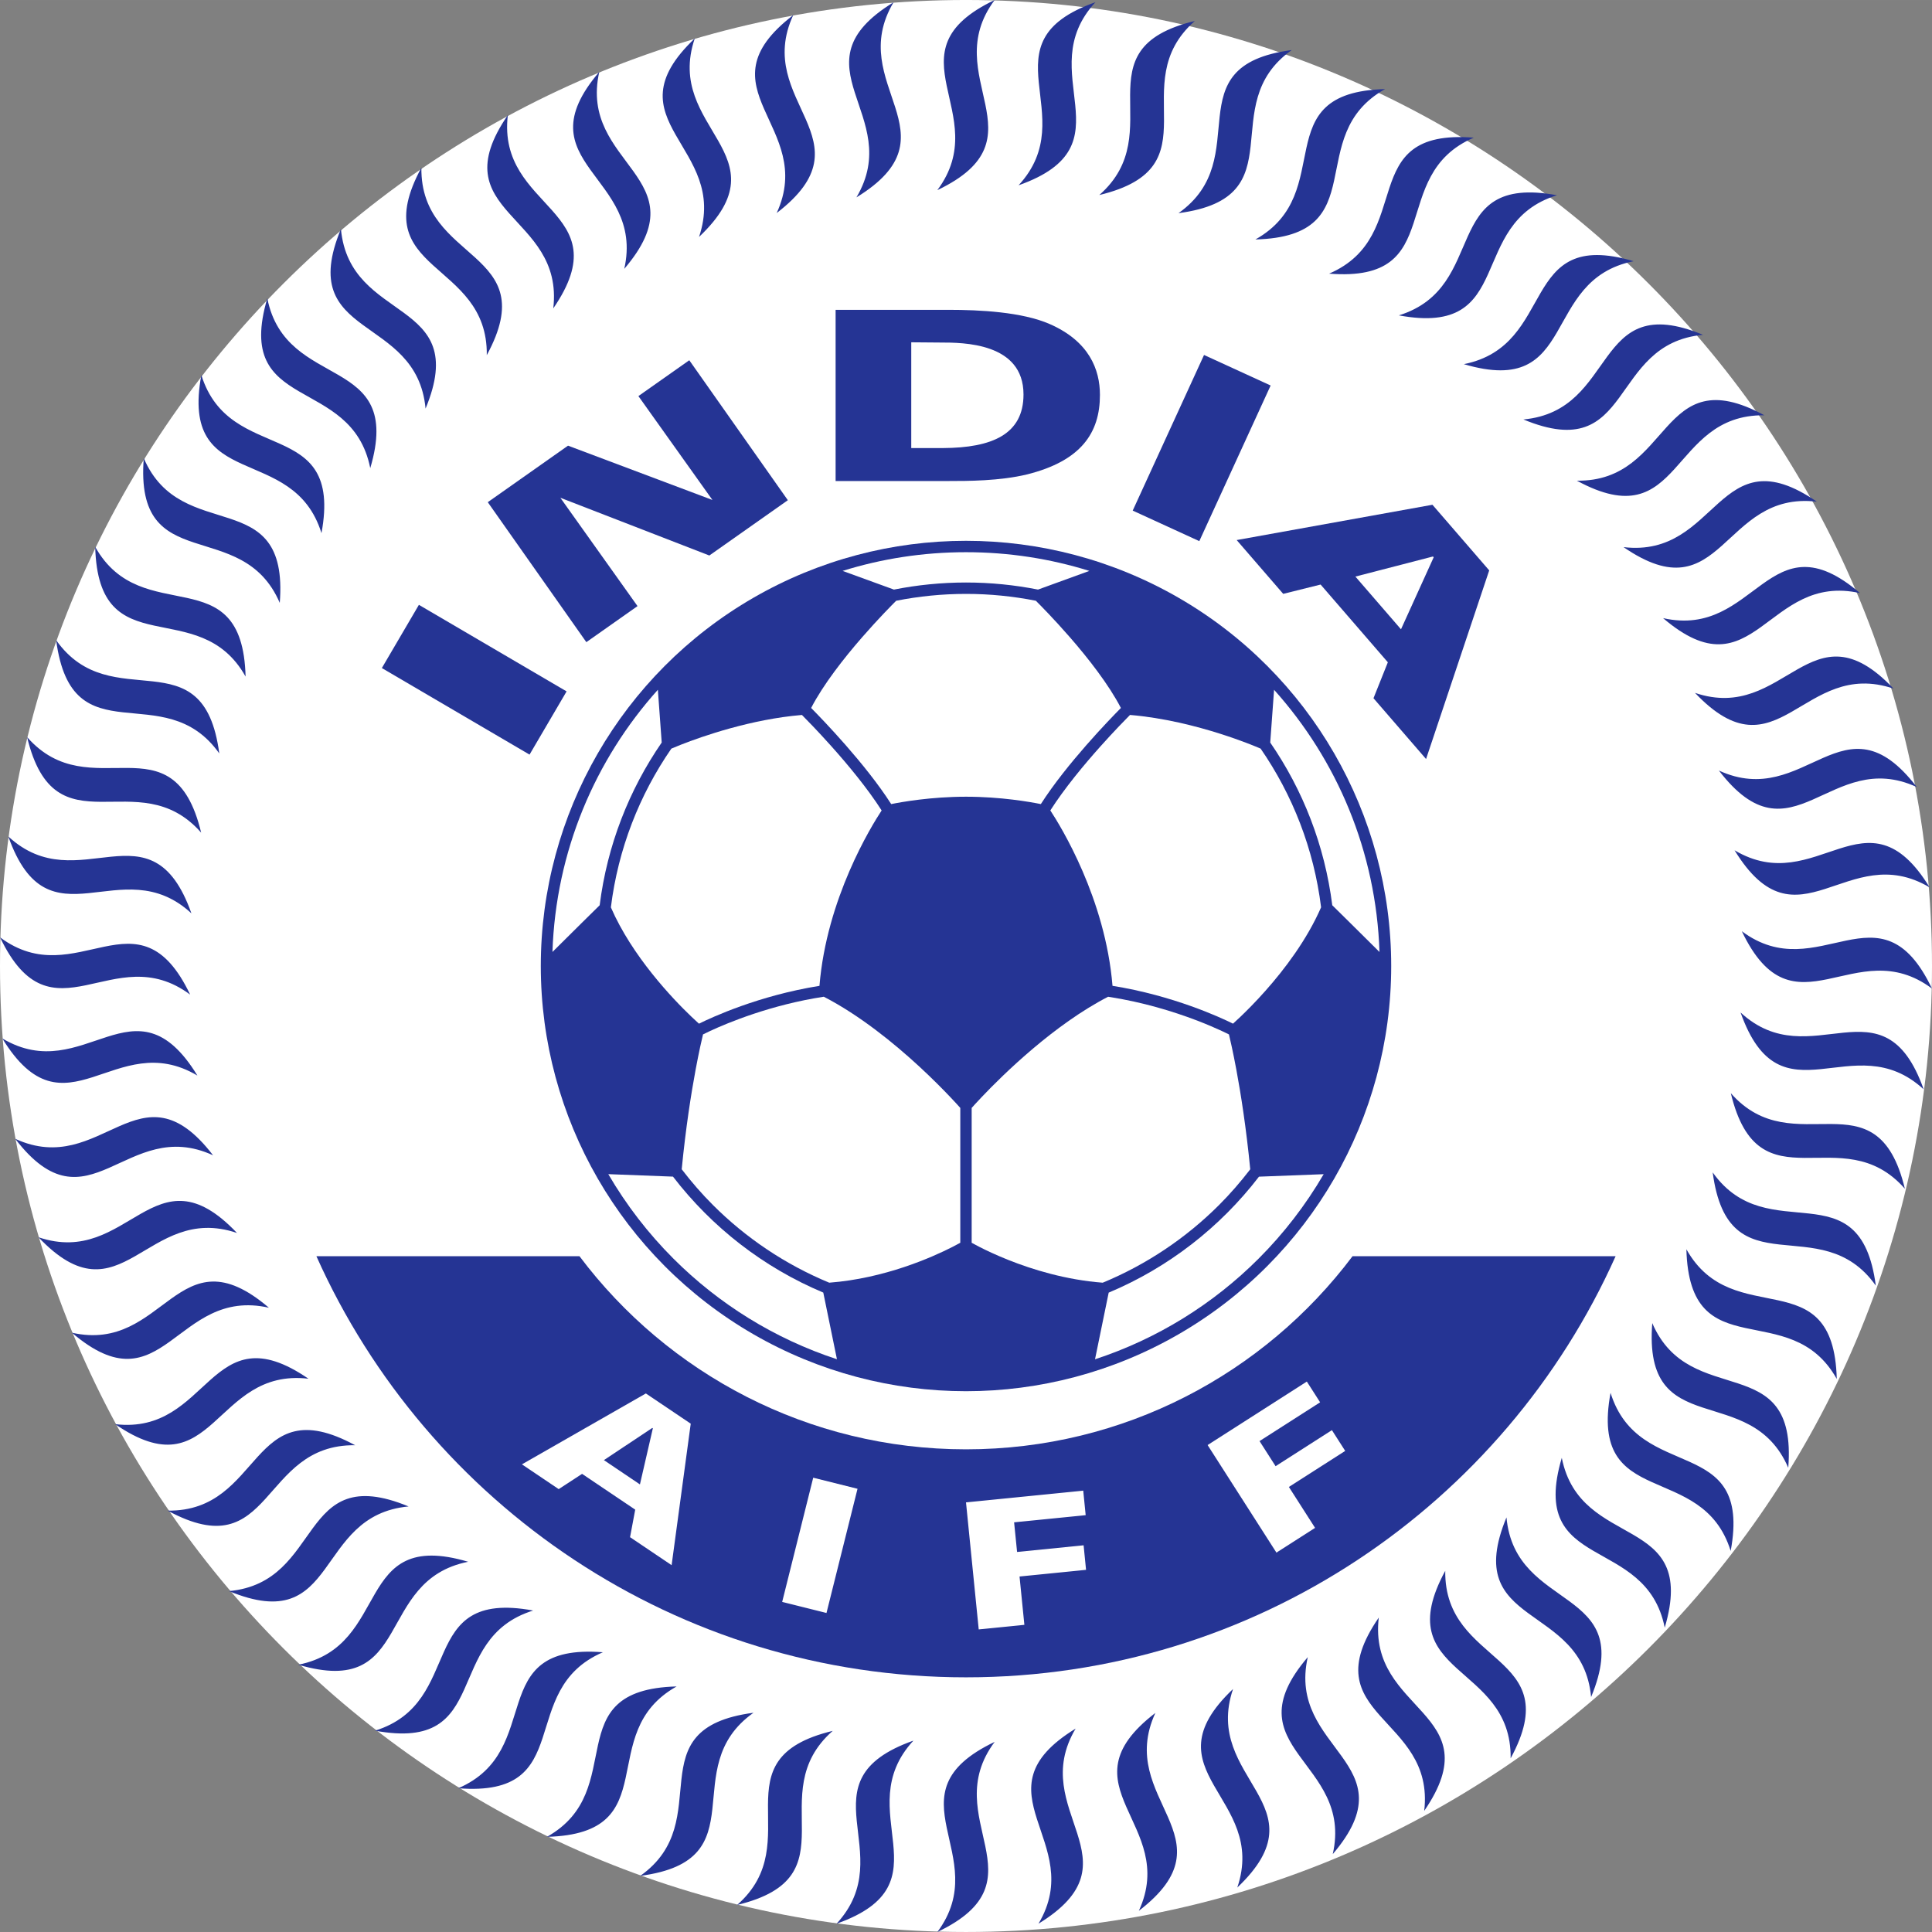 <svg id="Layer_1" xmlns:rdf="http://www.w3.org/1999/02/22-rdf-syntax-ns#" xmlns="http://www.w3.org/2000/svg" xml:space="preserve" overflow="visible" height="324.98" viewBox="0 0 324.98 324.976" width="324.98" version="1.1" enable-background="new 0 0 324.975 324.976" xmlns:cc="http://creativecommons.org/ns#" xmlns:dc="http://purl.org/dc/elements/1.1/"><rect x="0" y="0" width="324.98" height="324.976" fill="#808080" stroke="none"/>
<path id="path18" d="m162.49-0.004c89.48,0,162.49,72.987,162.49,162.49,0,89.501-73.01,162.49-162.49,162.49-89.478,0-162.49-72.99-162.49-162.49,0-89.507,73.012-162.49,162.49-162.49" fill-rule="evenodd" fill="#FFF"/><path id="path3" fill="#253494" d="m64.231,112.37,6.232-10.633,24.843,14.56-6.232,10.633-24.843-14.56z"/>
<path id="path5" fill="#253494" d="m82.049,84.472,13.499-9.51,24.288,9.135-12.452-17.473,8.559-6.029,16.579,23.542-13.205,9.302-25.06-9.712,12.979,18.223-8.608,6.064-16.579-23.542z"/>
<path id="path7" fill="#253494" d="m140.55,52.112h18.943c5.342,0,12.422,0.358,17.079,2.393,6.646,2.912,8.448,7.658,8.448,11.926,0,6.382-3.168,11.088-12.236,13.362-4.596,1.117-10.061,1.117-13.167,1.117h-19.06v-28.798zm12.732,23.254h5.341c8.26-0.04,13.54-2.314,13.54-9.015,0-8.735-10.187-8.735-13.975-8.735l-4.906-0.04v17.79z"/>
<path id="path9" fill="#253494" d="m202.53,59.708,11.203,5.135-11.999,26.178-11.203-5.135,11.999-26.178z"/>
<path id="path11" fill="#253494" d="m240.95,84.903,9.549,11.04-10.622,31.729-8.844-10.226,2.416-6.045-11.311-13.076-6.291,1.565-7.827-9.049,32.93-5.938zm-5.29,20.949,5.499-12.112-0.118-0.136-13.052,3.38,7.671,8.868z"/>
<circle id="circle13" cy="162.49" cx="162.49" r="71.523" fill="#253494"/>
<path id="path15" fill="#FFF" d="m212.85,166.67c-1.634,1.84-3.121,3.328-4.195,4.356-0.529,0.505-0.954,0.895-1.25,1.161-2.171-1.074-10.078-4.73-20.272-6.364-1.199-14.69-8.721-26.858-10.458-29.504,2.363-3.705,5.693-7.718,8.484-10.832,2.29-2.558,4.196-4.501,4.918-5.228,5.646,0.471,11.153,1.881,15.268,3.195,3.479,1.11,5.94,2.14,6.702,2.467,5.371,7.771,8.952,16.863,10.172,26.694-2.366,5.445-6.148,10.435-9.369,14.055z"/>
<path id="path17" fill="#FFF" d="m117.57,172.19c-0.297-0.267-0.721-0.656-1.251-1.162-3.191-3.043-9.998-10.192-13.564-18.406,1.22-9.833,4.802-18.927,10.173-26.699,0.298-0.128,0.851-0.36,1.632-0.668,3.58-1.408,11.793-4.282,20.334-4.994,0.72,0.724,2.628,2.67,4.92,5.229,2.792,3.116,6.123,7.127,8.485,10.833-1.736,2.643-9.258,14.812-10.458,29.503-10.194,1.634-18.102,5.29-20.271,6.364z"/>
<path id="path19" fill="#FFF" d="m174.24,101.05c0.686,0.682,3.013,3.027,5.713,6.126,3.063,3.511,6.563,7.978,8.592,11.91-1.946,1.968-9.133,9.393-13.467,16.166-1.738-0.352-6.692-1.237-12.585-1.239-5.893,0.002-10.848,0.888-12.586,1.239-4.335-6.775-11.523-14.201-13.467-16.168,2.03-3.933,5.529-8.399,8.593-11.909,2.698-3.098,5.027-5.442,5.713-6.125,3.8-0.751,7.726-1.153,11.748-1.153,4.019-0.001,7.946,0.402,11.746,1.153z"/>
<path id="path21" fill="#FFF" d="m100.87,152.27c-0.895,0.879-4.446,4.376-7.943,7.857,0.563-16.933,7.168-32.324,17.732-44.103l0.646,8.873c-5.496,7.977-9.167,17.299-10.435,27.373z"/>
<path id="path23" fill="#FFF" d="m117.01,179.92c0.573-3.069,1.045-5.104,1.244-5.927,0.264-0.132,0.661-0.326,1.192-0.574,3.045-1.414,10.258-4.404,19.123-5.764,6.008,3.099,11.792,7.796,16.069,11.748,2.171,2.005,3.957,3.814,5.197,5.12,0.826,0.871,1.399,1.505,1.695,1.837v22.682c-0.296,0.165-0.731,0.399-1.297,0.688-3.417,1.748-11.445,5.319-20.749,6.027-7.374-3.052-14.014-7.517-19.57-13.073-1.88-1.88-3.626-3.892-5.245-6.005,0.682-7.008,1.594-12.756,2.341-16.759z"/>
<path id="path25" fill="#FFF" d="m185.49,215.76c-6.177-0.472-11.794-2.199-15.87-3.823-2.063-0.823-3.732-1.616-4.881-2.203-0.566-0.289-1-0.525-1.295-0.689v-22.684c0.295-0.333,0.869-0.967,1.694-1.834,3.679-3.879,12.199-12.196,21.257-16.867,5.878,0.898,11.032,2.513,14.727,3.915,1.877,0.713,3.378,1.371,4.405,1.847,0.533,0.248,0.931,0.444,1.194,0.576,0.199,0.824,0.671,2.859,1.242,5.924,0.746,4.003,1.658,9.753,2.34,16.762-1.618,2.112-3.364,4.124-5.244,6.004-5.557,5.554-12.196,10.02-19.569,13.072z"/>
<path id="path27" fill="#FFF" d="m224.1,152.27c-1.27-10.072-4.939-19.395-10.435-27.368l0.646-8.875c10.564,11.778,17.169,27.17,17.732,44.103-3.499-3.484-7.053-6.983-7.943-7.86z"/>
<path id="path29" fill="#FFF" d="m183.24,96.029-8.635,3.142c-3.92-0.775-7.97-1.19-12.118-1.19s-8.198,0.415-12.119,1.19l-8.635-3.142c6.555-2.045,13.525-3.146,20.754-3.146s14.199,1.101,20.753,3.146z"/>
<path id="path31" fill="#FFF" d="m102.32,197.5,10.883,0.417c6.544,8.517,15.238,15.295,25.281,19.505l2.298,11.213c-10.492-3.439-19.885-9.301-27.516-16.932-4.229-4.23-7.914-9.004-10.946-14.203z"/>
<path id="path33" fill="#FFF" d="m211.71,211.71c-7.632,7.631-17.025,13.492-27.518,16.932l2.299-11.213c10.042-4.211,18.736-10.988,25.281-19.505l10.883-0.417c-3.031,5.199-6.716,9.973-10.945,14.203z"/>
<path id="path35" fill="#253494" d="m162.49,282.14c48.693,0,90.589-29.088,109.27-70.834h-44.251c-14.834,19.726-38.435,32.483-65.017,32.483-26.583,0-50.183-12.758-65.018-32.483h-44.252c18.679,41.746,60.574,70.834,109.27,70.834z"/>
<path id="path37" fill="#FFF" d="m108.64,234.39,7.548,5.083-3.217,23.801-6.991-4.709,0.87-4.629-8.939-6.021-3.933,2.567-6.186-4.167,20.848-11.925zm-0.997,15.298,2.173-9.434-0.093-0.063-8.143,5.413,6.063,4.084z"/>
<path id="path39" fill="#FFF" d="m136.79,248.56,7.453,1.864-5.222,20.896-7.452-1.863,5.221-20.897z"/>
<path id="path41" fill="#FFF" d="m162.49,252.71,19.719-1.974,0.412,4.125-12.039,1.205,0.5,4.986,11.19-1.12,0.412,4.126-11.189,1.12,0.814,8.132-7.679,0.769-2.14-21.369z"/>
<path id="path43" fill="#FFF" d="m203.13,243.07,16.691-10.681,2.235,3.492-10.191,6.522,2.702,4.221,9.473-6.062,2.235,3.493-9.474,6.061,4.407,6.885-6.501,4.16-11.577-18.091z"/>
<path id="path45" fill="#253494" d="M157.67,31.98c9.64-12.928-8.66-23.248,9.64-31.98-9.637,12.928,8.662,23.248-9.637,31.98zm-7.37-31.593c-17.285,10.597,1.992,18.947-6.241,32.812,17.285-10.597-1.991-18.948,6.241-32.812zm-16.878,2.162c-16.083,12.346,3.961,18.635-2.777,33.285,16.084-12.346-3.961-18.635,2.777-33.285zm-16.558,3.915c-14.704,13.959,5.887,18.119,0.717,33.393,14.704-13.96-5.888-18.12-0.717-33.393zm-16.06,5.624c-13.164,15.42,7.749,17.405,4.204,33.135,13.164-15.42-7.75-17.405-4.204-33.135zm-15.383,7.272c-11.48,16.711,9.526,16.499,7.644,32.514,11.479-16.711-9.526-16.499-7.644-32.514zm-14.539,8.84c-9.671,17.82,11.198,15.413,11.001,31.537,9.671-17.82-11.198-15.413-11.001-31.537zm-13.535,10.312c-7.755,18.733,12.748,14.158,14.237,30.214,7.755-18.734-12.748-14.158-14.237-30.214zm-12.383,11.67c-5.754,19.441,14.158,12.748,17.317,28.56,5.755-19.441-14.158-12.748-17.317-28.56zm-11.096,12.9c-3.69,19.936,15.413,11.198,20.208,26.594,3.692-19.937-15.413-11.199-20.208-26.594zm-9.686,13.989c-1.586,20.212,16.5,9.525,22.877,24.336,1.588-20.216-16.499-9.529-22.877-24.339zm4.022,177.03c17.82,9.671,15.413-11.199,31.537-11.001-17.82-9.672-15.414,11.198-31.537,11.001zm10.311,13.535c18.733,7.755,14.158-12.748,30.214-14.238-18.733-7.755-14.158,12.749-30.214,14.238zm11.67,12.383c19.441,5.755,12.748-14.158,28.561-17.317-19.442-5.756-12.748,14.157-28.561,17.317zm12.901,11.095c19.936,3.69,11.198-15.413,26.594-20.209-19.937-3.69-11.199,15.414-26.594,20.209zm13.989,9.686c20.212,1.587,9.526-16.499,24.335-22.877-20.213-1.587-9.525,16.499-24.335,22.877zm14.925,8.171c20.268-0.534,7.749-17.404,21.811-25.296-20.268,0.535-7.749,17.405-21.811,25.296zm15.697,6.566c20.101-2.65,5.888-18.12,19.048-27.437-20.101,2.65-5.887,18.119-19.048,27.437zm16.298,4.889c19.714-4.736,3.961-18.636,16.075-29.277-19.714,4.736-3.961,18.635-16.075,29.277zm16.72,3.159c19.11-6.771,1.992-18.947,12.927-30.798-19.111,6.772-1.992,18.948-12.927,30.798zm16.958,1.394c18.298-8.732,0-19.052,9.637-31.979-18.299,8.732,0,19.051-9.637,31.979zm-141.66-232.99c0.535,20.269,17.405,7.749,25.296,21.812-0.534-20.271-17.405-7.75-25.296-21.814zm-6.566,15.697c2.651,20.102,18.119,5.888,27.437,19.048-2.65-20.101-18.119-5.887-27.437-19.048zm-4.889,16.299c4.737,19.713,18.636,3.96,29.278,16.074-4.737-19.713-18.635-3.961-29.278-16.074zm-3.158,16.72c6.772,19.109,18.947,1.99,30.797,12.926-6.772-19.11-18.948-1.99-30.797-12.93zm-1.394,16.96c8.732,18.299,19.052,0,31.979,9.638-8.731-18.299-19.051,0-31.979-9.638zm0.386,17.012c10.597,17.284,18.947-1.992,32.813,6.241-10.597-17.286-18.948,1.991-32.813-6.241zm2.163,16.877c12.346,16.082,18.636-3.961,33.285,2.777-12.346-16.083-18.636,3.961-33.285-2.777zm3.914,16.559c13.959,14.703,18.12-5.889,33.393-0.718-13.959-14.705-18.119,5.888-33.393,0.718zm5.624,16.059c15.42,13.164,17.405-7.749,33.136-4.204-15.42-13.165-17.405,7.75-33.136,4.204zm7.273,15.383c16.711,11.48,16.499-9.525,32.514-7.644-16.712-11.481-16.499,9.525-32.514,7.644zm155.32,84.023c17.284-10.597-1.991-18.947,6.241-32.813-17.285,10.597,1.992,18.948-6.241,32.813zm16.877-2.163c16.083-12.345-3.961-18.636,2.777-33.285-16.083,12.346,3.961,18.636-2.777,33.285zm16.56-3.914c14.703-13.96-5.888-18.12-0.718-33.394-14.705,13.959,5.888,18.119,0.718,33.394zm16.059-5.624c13.163-15.421-7.75-17.405-4.205-33.135-13.164,15.419,7.75,17.404,4.205,33.135zm15.382-7.273c11.48-16.711-9.525-16.5-7.644-32.514-11.48,16.712,9.526,16.5,7.644,32.514zm14.539-8.84c9.671-17.818-11.198-15.413-11.001-31.536-9.671,17.819,11.198,15.413,11.001,31.536zm13.536-10.311c7.754-18.733-12.749-14.159-14.238-30.214-7.755,18.733,12.748,14.157,14.238,30.214zm12.383-11.67c5.754-19.441-14.159-12.748-17.317-28.561-5.756,19.442,14.157,12.749,17.317,28.561zm11.094-12.9c3.691-19.937-15.412-11.199-20.207-26.594-3.692,19.936,15.414,11.198,20.207,26.594zm9.686-13.99c1.587-20.213-16.499-9.525-22.876-24.336-1.587,20.213,16.499,9.526,22.876,24.336zm-4.02-177.04c-17.819-9.67-15.412,11.199-31.537,11.001,17.82,9.671,15.414-11.199,31.537-11.001zm-10.32-13.535c-18.733-7.755-14.158,12.748-30.214,14.237,18.734,7.756,14.159-12.748,30.214-14.237zm-11.67-12.383c-19.44-5.755-12.748,14.158-28.561,17.317,19.443,5.755,12.75-14.158,28.561-17.317zm-12.9-11.096c-19.937-3.69-11.198,15.414-26.594,20.208,19.937,3.692,11.199-15.414,26.594-20.208zm-13.99-9.686c-20.212-1.587-9.525,16.5-24.335,22.876,20.213,1.588,9.525-16.498,24.335-22.876zm-14.92-8.171c-20.27,0.535-7.75,17.405-21.81,25.296,20.27-0.534,7.75-17.405,21.81-25.296zm-15.7-6.566c-20.101,2.651-5.888,18.12-19.048,27.437,20.101-2.65,5.888-18.119,19.048-27.437zm-16.3-4.889c-19.71,4.737-3.96,18.636-16.07,29.277,19.71-4.736,3.96-18.634,16.07-29.277zm-16.72-3.158c-19.111,6.771-1.993,18.947-12.929,30.798,19.113-6.772,1.993-18.949,12.929-30.798zm124.7,231.58c-0.535-20.268-17.405-7.748-25.296-21.812,0.535,20.269,17.405,7.75,25.296,21.812zm6.566-15.698c-2.65-20.101-18.119-5.887-27.438-19.048,2.651,20.102,18.12,5.888,27.438,19.048zm4.888-16.297c-4.736-19.714-18.636-3.961-29.277-16.075,4.736,19.713,18.636,3.96,29.277,16.075zm3.161-16.72c-6.773-19.11-18.948-1.991-30.799-12.927,6.771,19.111,18.948,1.992,30.799,12.927zm1.392-16.958c-8.732-18.298-19.052,0-31.979-9.637,8.731,18.299,19.051,0,31.979,9.637zm-0.387-17.011c-10.597-17.285-18.947,1.991-32.812-6.241,10.599,17.285,18.948-1.991,32.812,6.241zm-2.162-16.877c-12.346-16.083-18.636,3.96-33.284-2.777,12.346,16.083,18.635-3.961,33.284,2.777zm-3.915-16.559c-13.959-14.704-18.119,5.888-33.393,0.717,13.961,14.704,18.121-5.887,33.393-0.717zm-5.624-16.059c-15.419-13.165-17.404,7.749-33.135,4.203,15.42,13.165,17.405-7.749,33.135-4.203zm-7.272-15.384c-16.711-11.48-16.498,9.526-32.514,7.644,16.712,11.481,16.499-9.525,32.514-7.644z"/>
</svg>
